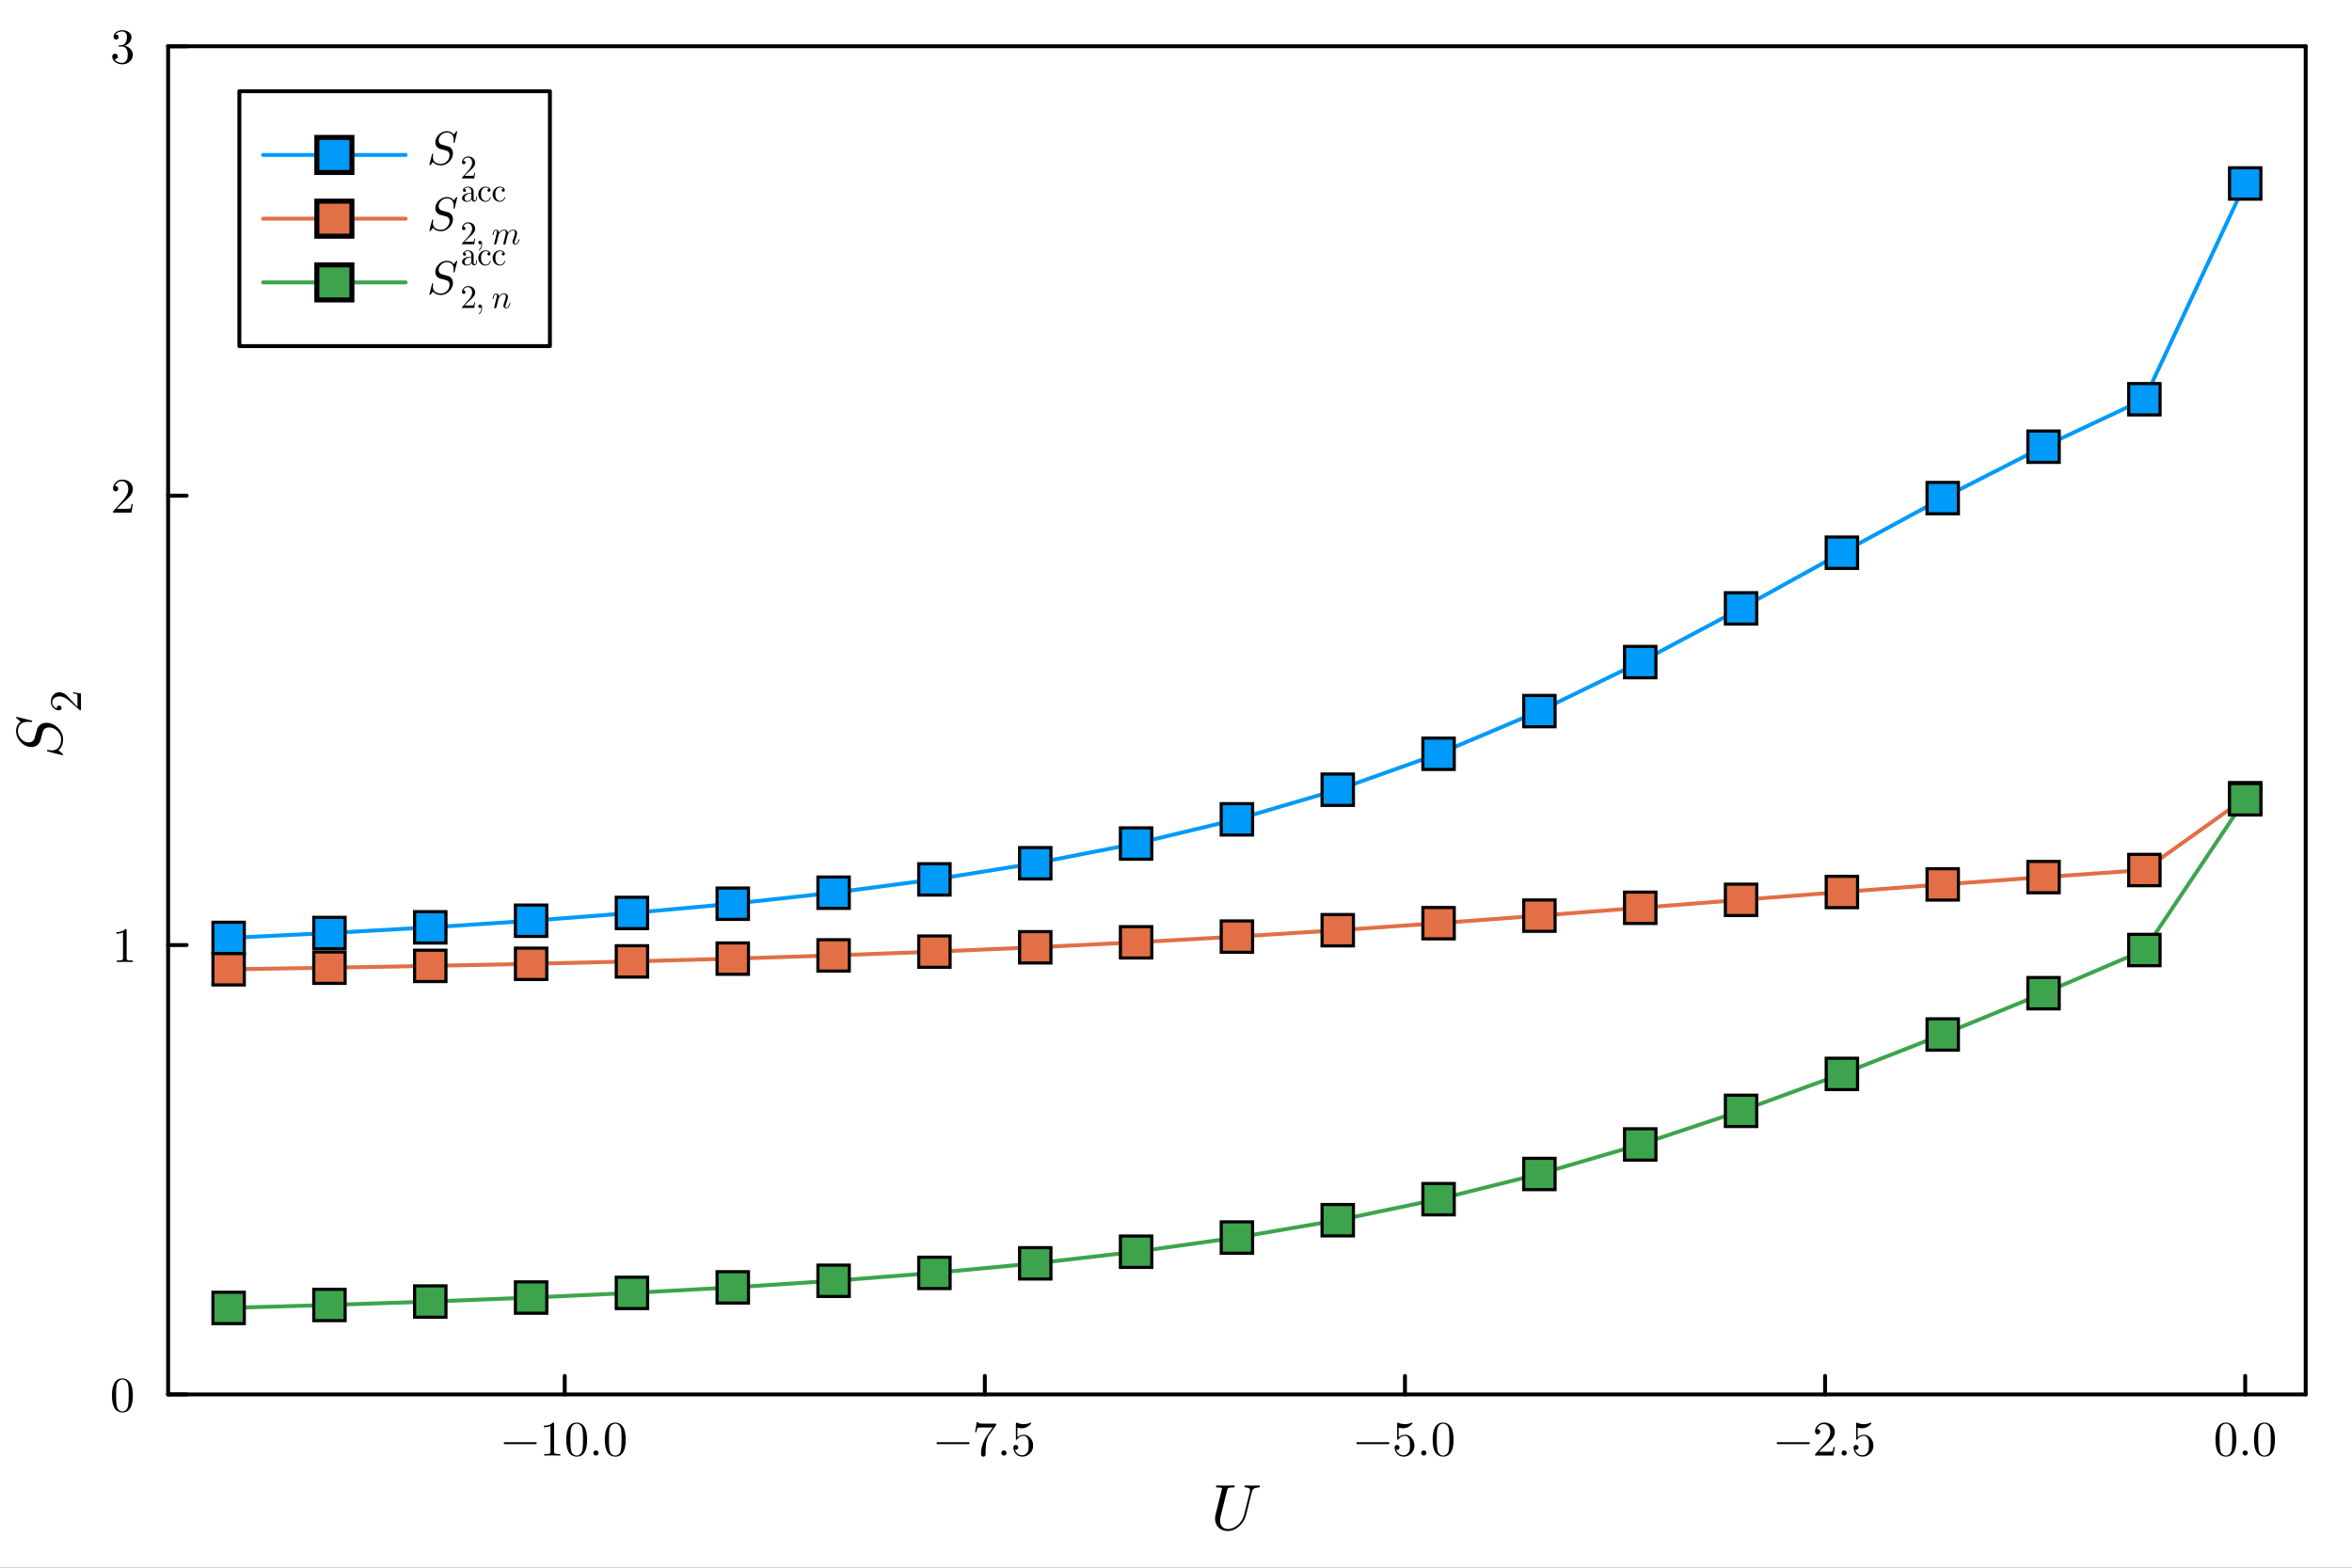 <?xml version="1.0" encoding="utf-8"?>
<svg xmlns="http://www.w3.org/2000/svg" xmlns:xlink="http://www.w3.org/1999/xlink" width="600" height="400" viewBox="0 0 2400 1600">
<rect x="0" y="0" width="2400" height="1600" fill="#333333" stroke="none"/>
<defs>
  <clipPath id="clip030">
    <rect x="0" y="0" width="2400" height="1600"/>
  </clipPath>
</defs>
<path clip-path="url(#clip030)" d="M0 1600 L2400 1600 L2400 0 L0 0  Z" fill="#ffffff" fill-rule="evenodd" fill-opacity="1"/>
<defs>
  <clipPath id="clip031">
    <rect x="480" y="0" width="1681" height="1600"/>
  </clipPath>
</defs>
<defs>
  <clipPath id="clip032">
    <rect x="171" y="47" width="2182" height="1377"/>
  </clipPath>
</defs>
<path clip-path="url(#clip030)" d="M171.554 1423.18 L2352.76 1423.18 L2352.76 47.244 L171.554 47.244  Z" fill="#ffffff" fill-rule="evenodd" fill-opacity="1"/>
<polyline clip-path="url(#clip030)" style="stroke:#000000; stroke-linecap:round; stroke-linejoin:round; stroke-width:4; stroke-opacity:1; fill:none" points="171.554,1423.18 2352.76,1423.18 "/>
<polyline clip-path="url(#clip030)" style="stroke:#000000; stroke-linecap:round; stroke-linejoin:round; stroke-width:4; stroke-opacity:1; fill:none" points="171.554,47.244 2352.76,47.244 "/>
<polyline clip-path="url(#clip030)" style="stroke:#000000; stroke-linecap:round; stroke-linejoin:round; stroke-width:4; stroke-opacity:1; fill:none" points="576.243,1423.18 576.243,1404.28 "/>
<polyline clip-path="url(#clip030)" style="stroke:#000000; stroke-linecap:round; stroke-linejoin:round; stroke-width:4; stroke-opacity:1; fill:none" points="1004.94,1423.18 1004.94,1404.28 "/>
<polyline clip-path="url(#clip030)" style="stroke:#000000; stroke-linecap:round; stroke-linejoin:round; stroke-width:4; stroke-opacity:1; fill:none" points="1433.63,1423.18 1433.63,1404.28 "/>
<polyline clip-path="url(#clip030)" style="stroke:#000000; stroke-linecap:round; stroke-linejoin:round; stroke-width:4; stroke-opacity:1; fill:none" points="1862.33,1423.18 1862.33,1404.28 "/>
<polyline clip-path="url(#clip030)" style="stroke:#000000; stroke-linecap:round; stroke-linejoin:round; stroke-width:4; stroke-opacity:1; fill:none" points="2291.02,1423.18 2291.02,1404.28 "/>
<path clip-path="url(#clip030)" d="M547.426 1472.22 Q547.723 1472.51 547.723 1472.93 Q547.723 1473.35 547.426 1473.65 Q547.13 1473.94 546.71 1473.94 L515.04 1473.94 Q514.62 1473.94 514.324 1473.65 Q514.027 1473.35 514.027 1472.93 Q514.027 1472.51 514.324 1472.22 Q514.62 1471.92 515.04 1471.92 L546.71 1471.92 Q547.13 1471.92 547.426 1472.22 Z" fill="#000000" fill-rule="evenodd" fill-opacity="1" /><path clip-path="url(#clip030)" d="M555.035 1456.7 L555.035 1455.12 Q561.112 1455.12 564.249 1451.88 Q565.114 1451.88 565.262 1452.08 Q565.41 1452.28 565.41 1453.19 L565.41 1481.58 Q565.41 1483.08 566.151 1483.55 Q566.893 1484.02 570.129 1484.02 L571.734 1484.02 L571.734 1485.58 Q569.956 1485.43 563.533 1485.43 Q557.11 1485.43 555.356 1485.58 L555.356 1484.02 L556.962 1484.02 Q560.149 1484.02 560.914 1483.58 Q561.68 1483.11 561.68 1481.58 L561.68 1455.37 Q559.037 1456.7 555.035 1456.7 Z" fill="#000000" fill-rule="evenodd" fill-opacity="1" /><path clip-path="url(#clip030)" d="M577.811 1469.4 Q577.811 1461.96 579.689 1457.91 Q582.307 1451.88 588.483 1451.88 Q589.793 1451.88 591.151 1452.26 Q592.535 1452.6 594.264 1453.96 Q596.018 1455.32 597.08 1457.54 Q599.106 1461.84 599.106 1469.4 Q599.106 1476.79 597.228 1480.81 Q594.486 1486.69 588.434 1486.69 Q586.161 1486.69 583.839 1485.53 Q581.542 1484.37 580.084 1481.58 Q577.811 1477.4 577.811 1469.4 M582.011 1468.78 Q582.011 1476.41 582.554 1479.45 Q583.172 1482.74 584.852 1484.17 Q586.556 1485.58 588.434 1485.58 Q590.46 1485.58 592.139 1484.07 Q593.844 1482.54 594.363 1479.26 Q594.931 1476.02 594.906 1468.78 Q594.906 1461.74 594.412 1458.92 Q593.745 1455.64 591.966 1454.33 Q590.213 1453 588.434 1453 Q587.767 1453 587.05 1453.19 Q586.359 1453.39 585.346 1453.96 Q584.333 1454.53 583.543 1455.94 Q582.777 1457.34 582.406 1459.47 Q582.011 1462.21 582.011 1468.78 Z" fill="#000000" fill-rule="evenodd" fill-opacity="1" /><path clip-path="url(#clip030)" d="M606.196 1484.76 Q605.43 1483.95 605.43 1482.89 Q605.43 1481.82 606.196 1481.06 Q606.961 1480.27 608.122 1480.27 Q609.234 1480.27 609.975 1481.01 Q610.741 1481.73 610.741 1482.91 Q610.741 1484.07 609.926 1484.84 Q609.135 1485.58 608.122 1485.58 Q606.961 1485.58 606.196 1484.76 Z" fill="#000000" fill-rule="evenodd" fill-opacity="1" /><path clip-path="url(#clip030)" d="M617.164 1469.4 Q617.164 1461.96 619.041 1457.91 Q621.66 1451.88 627.836 1451.88 Q629.145 1451.88 630.504 1452.26 Q631.887 1452.6 633.616 1453.96 Q635.37 1455.32 636.433 1457.54 Q638.458 1461.84 638.458 1469.4 Q638.458 1476.79 636.581 1480.81 Q633.839 1486.69 627.786 1486.69 Q625.514 1486.69 623.192 1485.53 Q620.894 1484.37 619.437 1481.58 Q617.164 1477.4 617.164 1469.4 M621.363 1468.78 Q621.363 1476.41 621.907 1479.45 Q622.525 1482.74 624.204 1484.17 Q625.909 1485.58 627.786 1485.58 Q629.812 1485.58 631.492 1484.07 Q633.196 1482.54 633.715 1479.26 Q634.283 1476.02 634.259 1468.78 Q634.259 1461.74 633.765 1458.92 Q633.098 1455.64 631.319 1454.33 Q629.565 1453 627.786 1453 Q627.119 1453 626.403 1453.19 Q625.711 1453.39 624.698 1453.96 Q623.686 1454.53 622.895 1455.94 Q622.129 1457.34 621.759 1459.47 Q621.363 1462.21 621.363 1468.78 Z" fill="#000000" fill-rule="evenodd" fill-opacity="1" /><path clip-path="url(#clip030)" d="M989.041 1472.22 Q989.338 1472.51 989.338 1472.93 Q989.338 1473.35 989.041 1473.65 Q988.745 1473.94 988.325 1473.94 L956.655 1473.94 Q956.235 1473.94 955.939 1473.65 Q955.642 1473.35 955.642 1472.93 Q955.642 1472.51 955.939 1472.22 Q956.235 1471.92 956.655 1471.92 L988.325 1471.92 Q988.745 1471.92 989.041 1472.22 Z" fill="#000000" fill-rule="evenodd" fill-opacity="1" /><path clip-path="url(#clip030)" d="M994.995 1461.79 L996.65 1451.39 L997.91 1451.39 Q998.058 1452.01 998.305 1452.28 Q998.577 1452.55 1000.01 1452.77 Q1001.47 1453 1004.41 1453 L1016.68 1453 Q1016.68 1454.16 1016.24 1454.77 L1009.4 1464.38 Q1007.22 1467.42 1006.26 1473.03 Q1005.69 1476.79 1005.72 1481.33 L1005.72 1483.9 Q1005.72 1486.69 1003.37 1486.69 Q1001.05 1486.69 1001.05 1483.9 Q1001.05 1474.24 1007.27 1464.88 Q1007.94 1463.91 1010.39 1460.48 Q1012.86 1457.05 1012.95 1456.9 L1002.48 1456.9 Q997.885 1456.9 997.515 1457.2 Q997.021 1457.64 996.255 1461.79 L994.995 1461.79 Z" fill="#000000" fill-rule="evenodd" fill-opacity="1" /><path clip-path="url(#clip030)" d="M1022.51 1484.76 Q1021.75 1483.95 1021.75 1482.89 Q1021.75 1481.82 1022.51 1481.06 Q1023.28 1480.27 1024.44 1480.27 Q1025.55 1480.27 1026.29 1481.01 Q1027.06 1481.73 1027.06 1482.91 Q1027.06 1484.07 1026.24 1484.84 Q1025.45 1485.58 1024.44 1485.58 Q1023.28 1485.58 1022.51 1484.76 Z" fill="#000000" fill-rule="evenodd" fill-opacity="1" /><path clip-path="url(#clip030)" d="M1034.03 1477.43 Q1034.03 1475.92 1034.84 1475.35 Q1035.66 1474.76 1036.52 1474.76 Q1037.68 1474.76 1038.35 1475.5 Q1039.04 1476.22 1039.04 1477.23 Q1039.04 1478.24 1038.35 1478.98 Q1037.68 1479.7 1036.52 1479.7 Q1035.95 1479.7 1035.66 1479.6 Q1036.32 1481.92 1038.35 1483.6 Q1040.4 1485.28 1043.09 1485.28 Q1046.48 1485.28 1048.5 1482 Q1049.71 1479.87 1049.71 1475.06 Q1049.71 1470.81 1048.8 1468.68 Q1047.39 1465.45 1044.5 1465.45 Q1040.4 1465.45 1037.98 1468.98 Q1037.68 1469.42 1037.34 1469.45 Q1036.84 1469.45 1036.72 1469.18 Q1036.62 1468.88 1036.62 1468.11 L1036.62 1453.14 Q1036.62 1451.93 1037.11 1451.93 Q1037.31 1451.93 1037.73 1452.08 Q1040.92 1453.49 1044.45 1453.51 Q1048.08 1453.51 1051.34 1452.03 Q1051.59 1451.88 1051.74 1451.88 Q1052.23 1451.88 1052.26 1452.45 Q1052.26 1452.65 1051.84 1453.24 Q1051.44 1453.81 1050.58 1454.58 Q1049.71 1455.32 1048.6 1456.03 Q1047.49 1456.75 1045.86 1457.25 Q1044.25 1457.71 1042.47 1457.71 Q1040.35 1457.71 1038.18 1457.05 L1038.18 1466.9 Q1040.79 1464.33 1044.6 1464.33 Q1048.65 1464.33 1051.44 1467.6 Q1054.23 1470.86 1054.23 1475.4 Q1054.23 1480.17 1050.92 1483.43 Q1047.64 1486.69 1043.19 1486.69 Q1039.14 1486.69 1036.57 1483.8 Q1034.03 1480.91 1034.03 1477.43 Z" fill="#000000" fill-rule="evenodd" fill-opacity="1" /><path clip-path="url(#clip030)" d="M1417.46 1472.22 Q1417.76 1472.51 1417.76 1472.93 Q1417.76 1473.35 1417.46 1473.65 Q1417.17 1473.94 1416.75 1473.94 L1385.08 1473.94 Q1384.66 1473.94 1384.36 1473.65 Q1384.07 1473.35 1384.07 1472.93 Q1384.07 1472.51 1384.36 1472.22 Q1384.66 1471.92 1385.08 1471.92 L1416.75 1471.92 Q1417.17 1471.92 1417.46 1472.22 Z" fill="#000000" fill-rule="evenodd" fill-opacity="1" /><path clip-path="url(#clip030)" d="M1423.1 1477.43 Q1423.1 1475.92 1423.91 1475.35 Q1424.73 1474.76 1425.59 1474.76 Q1426.75 1474.76 1427.42 1475.5 Q1428.11 1476.22 1428.11 1477.23 Q1428.11 1478.24 1427.42 1478.98 Q1426.75 1479.7 1425.59 1479.7 Q1425.02 1479.7 1424.73 1479.6 Q1425.39 1481.92 1427.42 1483.6 Q1429.47 1485.28 1432.16 1485.28 Q1435.55 1485.28 1437.57 1482 Q1438.78 1479.87 1438.78 1475.06 Q1438.78 1470.81 1437.87 1468.68 Q1436.46 1465.45 1433.57 1465.45 Q1429.47 1465.45 1427.05 1468.98 Q1426.75 1469.42 1426.41 1469.45 Q1425.91 1469.45 1425.79 1469.18 Q1425.69 1468.88 1425.69 1468.11 L1425.69 1453.14 Q1425.69 1451.93 1426.19 1451.93 Q1426.38 1451.93 1426.8 1452.08 Q1429.99 1453.49 1433.52 1453.51 Q1437.15 1453.51 1440.41 1452.03 Q1440.66 1451.88 1440.81 1451.88 Q1441.3 1451.88 1441.33 1452.45 Q1441.33 1452.65 1440.91 1453.24 Q1440.51 1453.81 1439.65 1454.58 Q1438.78 1455.32 1437.67 1456.03 Q1436.56 1456.75 1434.93 1457.25 Q1433.32 1457.71 1431.55 1457.71 Q1429.42 1457.71 1427.25 1457.05 L1427.25 1466.9 Q1429.87 1464.33 1433.67 1464.33 Q1437.72 1464.33 1440.51 1467.6 Q1443.3 1470.86 1443.3 1475.4 Q1443.3 1480.17 1439.99 1483.43 Q1436.71 1486.69 1432.26 1486.69 Q1428.21 1486.69 1425.64 1483.8 Q1423.1 1480.91 1423.1 1477.43 Z" fill="#000000" fill-rule="evenodd" fill-opacity="1" /><path clip-path="url(#clip030)" d="M1450.94 1484.76 Q1450.17 1483.95 1450.17 1482.89 Q1450.17 1481.82 1450.94 1481.06 Q1451.7 1480.27 1452.86 1480.27 Q1453.98 1480.27 1454.72 1481.01 Q1455.48 1481.73 1455.48 1482.91 Q1455.48 1484.07 1454.67 1484.84 Q1453.88 1485.58 1452.86 1485.58 Q1451.7 1485.58 1450.94 1484.76 Z" fill="#000000" fill-rule="evenodd" fill-opacity="1" /><path clip-path="url(#clip030)" d="M1461.91 1469.4 Q1461.91 1461.96 1463.78 1457.91 Q1466.4 1451.88 1472.58 1451.88 Q1473.89 1451.88 1475.25 1452.26 Q1476.63 1452.6 1478.36 1453.96 Q1480.11 1455.32 1481.17 1457.54 Q1483.2 1461.84 1483.2 1469.4 Q1483.2 1476.79 1481.32 1480.81 Q1478.58 1486.69 1472.53 1486.69 Q1470.26 1486.69 1467.93 1485.53 Q1465.64 1484.37 1464.18 1481.58 Q1461.91 1477.4 1461.91 1469.4 M1466.11 1468.78 Q1466.11 1476.41 1466.65 1479.45 Q1467.27 1482.74 1468.95 1484.17 Q1470.65 1485.58 1472.53 1485.58 Q1474.55 1485.58 1476.23 1484.07 Q1477.94 1482.54 1478.46 1479.26 Q1479.03 1476.02 1479 1468.78 Q1479 1461.74 1478.51 1458.92 Q1477.84 1455.64 1476.06 1454.33 Q1474.31 1453 1472.53 1453 Q1471.86 1453 1471.15 1453.19 Q1470.45 1453.39 1469.44 1453.96 Q1468.43 1454.53 1467.64 1455.94 Q1466.87 1457.34 1466.5 1459.47 Q1466.11 1462.21 1466.11 1468.78 Z" fill="#000000" fill-rule="evenodd" fill-opacity="1" /><path clip-path="url(#clip030)" d="M1846.43 1472.22 Q1846.73 1472.51 1846.73 1472.93 Q1846.73 1473.35 1846.43 1473.65 Q1846.14 1473.94 1845.72 1473.94 L1814.05 1473.94 Q1813.63 1473.94 1813.33 1473.65 Q1813.03 1473.35 1813.03 1472.93 Q1813.03 1472.51 1813.33 1472.22 Q1813.63 1471.92 1814.05 1471.92 L1845.72 1471.92 Q1846.14 1471.92 1846.43 1472.22 Z" fill="#000000" fill-rule="evenodd" fill-opacity="1" /><path clip-path="url(#clip030)" d="M1852.06 1485.58 Q1852.06 1484.67 1852.14 1484.39 Q1852.24 1484.12 1852.63 1483.7 L1862.34 1472.88 Q1867.65 1466.9 1867.65 1461.69 Q1867.65 1458.31 1865.87 1455.89 Q1864.12 1453.47 1860.88 1453.47 Q1858.66 1453.47 1856.78 1454.82 Q1854.91 1456.18 1854.04 1458.6 Q1854.19 1458.55 1854.71 1458.55 Q1855.97 1458.55 1856.66 1459.34 Q1857.38 1460.14 1857.38 1461.2 Q1857.38 1462.56 1856.49 1463.22 Q1855.62 1463.87 1854.76 1463.87 Q1854.41 1463.87 1853.94 1463.79 Q1853.5 1463.72 1852.78 1463.03 Q1852.06 1462.31 1852.06 1461.05 Q1852.06 1457.52 1854.73 1454.7 Q1857.42 1451.88 1861.53 1451.88 Q1866.17 1451.88 1869.21 1454.65 Q1872.27 1457.39 1872.27 1461.69 Q1872.27 1463.2 1871.8 1464.58 Q1871.36 1465.94 1870.74 1467 Q1870.15 1468.07 1868.52 1469.77 Q1866.89 1471.47 1865.58 1472.68 Q1864.27 1473.9 1861.33 1476.46 L1855.97 1481.68 L1865.08 1481.68 Q1869.53 1481.68 1869.88 1481.28 Q1870.37 1480.57 1870.99 1476.79 L1872.27 1476.79 L1870.84 1485.58 L1852.06 1485.58 Z" fill="#000000" fill-rule="evenodd" fill-opacity="1" /><path clip-path="url(#clip030)" d="M1879.9 1484.76 Q1879.14 1483.95 1879.14 1482.89 Q1879.14 1481.82 1879.9 1481.06 Q1880.67 1480.27 1881.83 1480.27 Q1882.94 1480.27 1883.68 1481.01 Q1884.45 1481.73 1884.45 1482.91 Q1884.45 1484.07 1883.64 1484.84 Q1882.84 1485.58 1881.83 1485.58 Q1880.67 1485.58 1879.9 1484.76 Z" fill="#000000" fill-rule="evenodd" fill-opacity="1" /><path clip-path="url(#clip030)" d="M1891.42 1477.43 Q1891.42 1475.92 1892.23 1475.35 Q1893.05 1474.76 1893.91 1474.76 Q1895.07 1474.76 1895.74 1475.5 Q1896.43 1476.22 1896.43 1477.23 Q1896.43 1478.24 1895.74 1478.98 Q1895.07 1479.7 1893.91 1479.7 Q1893.34 1479.7 1893.05 1479.6 Q1893.71 1481.92 1895.74 1483.6 Q1897.79 1485.28 1900.48 1485.28 Q1903.87 1485.28 1905.89 1482 Q1907.1 1479.87 1907.1 1475.06 Q1907.1 1470.81 1906.19 1468.68 Q1904.78 1465.45 1901.89 1465.45 Q1897.79 1465.45 1895.37 1468.98 Q1895.07 1469.42 1894.73 1469.45 Q1894.23 1469.45 1894.11 1469.18 Q1894.01 1468.88 1894.01 1468.11 L1894.01 1453.14 Q1894.01 1451.93 1894.5 1451.93 Q1894.7 1451.93 1895.12 1452.08 Q1898.31 1453.49 1901.84 1453.51 Q1905.47 1453.51 1908.73 1452.03 Q1908.98 1451.88 1909.13 1451.88 Q1909.62 1451.88 1909.65 1452.45 Q1909.65 1452.65 1909.23 1453.24 Q1908.83 1453.81 1907.97 1454.58 Q1907.1 1455.32 1905.99 1456.03 Q1904.88 1456.75 1903.25 1457.25 Q1901.64 1457.71 1899.87 1457.71 Q1897.74 1457.71 1895.57 1457.05 L1895.57 1466.9 Q1898.19 1464.33 1901.99 1464.33 Q1906.04 1464.33 1908.83 1467.6 Q1911.62 1470.86 1911.62 1475.4 Q1911.62 1480.17 1908.31 1483.43 Q1905.03 1486.69 1900.58 1486.69 Q1896.53 1486.69 1893.96 1483.8 Q1891.42 1480.91 1891.42 1477.43 Z" fill="#000000" fill-rule="evenodd" fill-opacity="1" /><path clip-path="url(#clip030)" d="M2260.7 1469.4 Q2260.7 1461.96 2262.58 1457.91 Q2265.2 1451.88 2271.37 1451.88 Q2272.68 1451.88 2274.04 1452.26 Q2275.42 1452.6 2277.15 1453.96 Q2278.91 1455.32 2279.97 1457.54 Q2281.99 1461.84 2281.99 1469.4 Q2281.99 1476.79 2280.12 1480.81 Q2277.38 1486.69 2271.32 1486.69 Q2269.05 1486.69 2266.73 1485.53 Q2264.43 1484.37 2262.97 1481.58 Q2260.7 1477.4 2260.7 1469.4 M2264.9 1468.78 Q2264.9 1476.41 2265.44 1479.45 Q2266.06 1482.74 2267.74 1484.17 Q2269.45 1485.58 2271.32 1485.58 Q2273.35 1485.58 2275.03 1484.07 Q2276.73 1482.54 2277.25 1479.26 Q2277.82 1476.02 2277.8 1468.78 Q2277.8 1461.74 2277.3 1458.92 Q2276.63 1455.64 2274.86 1454.33 Q2273.1 1453 2271.32 1453 Q2270.66 1453 2269.94 1453.19 Q2269.25 1453.39 2268.23 1453.96 Q2267.22 1454.53 2266.43 1455.94 Q2265.67 1457.34 2265.3 1459.47 Q2264.9 1462.21 2264.9 1468.78 Z" fill="#000000" fill-rule="evenodd" fill-opacity="1" /><path clip-path="url(#clip030)" d="M2289.08 1484.76 Q2288.32 1483.95 2288.32 1482.89 Q2288.32 1481.82 2289.08 1481.06 Q2289.85 1480.27 2291.01 1480.27 Q2292.12 1480.27 2292.86 1481.01 Q2293.63 1481.73 2293.63 1482.91 Q2293.63 1484.07 2292.81 1484.84 Q2292.02 1485.58 2291.01 1485.58 Q2289.85 1485.58 2289.08 1484.76 Z" fill="#000000" fill-rule="evenodd" fill-opacity="1" /><path clip-path="url(#clip030)" d="M2300.05 1469.4 Q2300.05 1461.96 2301.93 1457.91 Q2304.55 1451.88 2310.72 1451.88 Q2312.03 1451.88 2313.39 1452.26 Q2314.78 1452.6 2316.51 1453.96 Q2318.26 1455.32 2319.32 1457.54 Q2321.35 1461.84 2321.35 1469.4 Q2321.35 1476.79 2319.47 1480.81 Q2316.73 1486.69 2310.68 1486.69 Q2308.4 1486.69 2306.08 1485.53 Q2303.78 1484.37 2302.33 1481.58 Q2300.05 1477.4 2300.05 1469.4 M2304.25 1468.78 Q2304.25 1476.41 2304.8 1479.45 Q2305.41 1482.74 2307.09 1484.17 Q2308.8 1485.58 2310.68 1485.58 Q2312.7 1485.58 2314.38 1484.07 Q2316.09 1482.54 2316.6 1479.26 Q2317.17 1476.02 2317.15 1468.78 Q2317.15 1461.74 2316.65 1458.92 Q2315.99 1455.64 2314.21 1454.33 Q2312.45 1453 2310.68 1453 Q2310.01 1453 2309.29 1453.19 Q2308.6 1453.39 2307.59 1453.96 Q2306.57 1454.53 2305.78 1455.94 Q2305.02 1457.34 2304.65 1459.47 Q2304.25 1462.21 2304.25 1468.78 Z" fill="#000000" fill-rule="evenodd" fill-opacity="1" /><path clip-path="url(#clip030)" d="M1285.56 1516.81 Q1285.56 1518.13 1284.46 1518.13 Q1282.53 1518.2 1281.21 1518.58 Q1279.89 1518.94 1279.12 1519.64 Q1278.38 1520.35 1277.96 1521.13 Q1277.57 1521.87 1277.31 1522.99 L1271.45 1546.41 Q1269.78 1553.01 1264.37 1557.81 Q1258.96 1562.57 1252.8 1562.57 Q1249.29 1562.57 1246.36 1561.13 Q1243.47 1559.68 1241.66 1556.75 Q1239.86 1553.81 1239.86 1549.92 Q1239.86 1548.05 1240.34 1546.09 L1244.33 1529.79 L1245.82 1523.99 Q1246.91 1519.71 1246.91 1519.32 Q1246.91 1518.71 1246.52 1518.55 Q1246.17 1518.36 1245.14 1518.26 L1242.63 1518.13 Q1241.85 1518.13 1241.53 1518.1 Q1241.24 1518.07 1241.02 1517.91 Q1240.79 1517.74 1240.79 1517.39 Q1240.79 1516.94 1240.89 1516.65 Q1241.02 1516.33 1241.24 1516.23 Q1241.47 1516.13 1241.63 1516.1 Q1241.79 1516.07 1242.05 1516.07 L1250.55 1516.26 L1258.99 1516.07 Q1259.92 1516.07 1259.92 1516.81 Q1259.92 1517.74 1259.5 1517.94 Q1259.09 1518.13 1257.67 1518.13 Q1255.25 1518.13 1254.16 1518.45 Q1253.09 1518.74 1252.77 1519.26 Q1252.48 1519.74 1252.13 1521.16 L1245.72 1546.83 Q1245.4 1548.11 1245.2 1549.4 Q1245.04 1550.66 1245.04 1551.3 L1245.01 1551.95 Q1245.01 1556.04 1247.27 1558.29 Q1249.55 1560.55 1253.06 1560.55 Q1258.22 1560.55 1263.01 1556.46 Q1267.85 1552.37 1269.49 1545.96 L1275.41 1522.41 Q1275.61 1521.83 1275.61 1521.03 Q1275.61 1519.74 1274.64 1518.97 Q1273.71 1518.16 1271.13 1518.13 Q1269.94 1518.13 1269.94 1517.39 Q1269.94 1516.78 1270.16 1516.49 Q1270.42 1516.17 1270.61 1516.13 Q1270.84 1516.07 1271.13 1516.07 Q1272.23 1516.07 1274.54 1516.17 Q1276.86 1516.26 1277.99 1516.26 Q1279.12 1516.26 1281.37 1516.17 Q1283.63 1516.07 1284.72 1516.07 Q1285.11 1516.07 1285.3 1516.26 Q1285.53 1516.42 1285.56 1516.62 L1285.56 1516.81 Z" fill="#000000" fill-rule="evenodd" fill-opacity="1" /><polyline clip-path="url(#clip030)" style="stroke:#000000; stroke-linecap:round; stroke-linejoin:round; stroke-width:4; stroke-opacity:1; fill:none" points="171.554,1423.18 171.554,47.244 "/>
<polyline clip-path="url(#clip030)" style="stroke:#000000; stroke-linecap:round; stroke-linejoin:round; stroke-width:4; stroke-opacity:1; fill:none" points="2352.76,1423.18 2352.76,47.244 "/>
<polyline clip-path="url(#clip030)" style="stroke:#000000; stroke-linecap:round; stroke-linejoin:round; stroke-width:4; stroke-opacity:1; fill:none" points="171.554,1423.18 190.452,1423.18 "/>
<polyline clip-path="url(#clip030)" style="stroke:#000000; stroke-linecap:round; stroke-linejoin:round; stroke-width:4; stroke-opacity:1; fill:none" points="171.554,964.535 190.452,964.535 "/>
<polyline clip-path="url(#clip030)" style="stroke:#000000; stroke-linecap:round; stroke-linejoin:round; stroke-width:4; stroke-opacity:1; fill:none" points="171.554,505.889 190.452,505.889 "/>
<polyline clip-path="url(#clip030)" style="stroke:#000000; stroke-linecap:round; stroke-linejoin:round; stroke-width:4; stroke-opacity:1; fill:none" points="171.554,47.244 190.452,47.244 "/>
<path clip-path="url(#clip030)" d="M114.26 1424.28 Q114.26 1416.84 116.138 1412.79 Q118.756 1406.76 124.932 1406.76 Q126.241 1406.76 127.6 1407.14 Q128.983 1407.48 130.713 1408.84 Q132.467 1410.2 133.529 1412.42 Q135.554 1416.72 135.554 1424.28 Q135.554 1431.67 133.677 1435.69 Q130.935 1441.57 124.883 1441.57 Q122.61 1441.57 120.288 1440.41 Q117.99 1439.25 116.533 1436.46 Q114.26 1432.28 114.26 1424.28 M118.46 1423.66 Q118.46 1431.29 119.003 1434.33 Q119.621 1437.62 121.301 1439.05 Q123.005 1440.46 124.883 1440.46 Q126.908 1440.46 128.588 1438.95 Q130.293 1437.42 130.811 1434.14 Q131.38 1430.9 131.355 1423.66 Q131.355 1416.62 130.861 1413.8 Q130.194 1410.52 128.415 1409.21 Q126.661 1407.88 124.883 1407.88 Q124.216 1407.88 123.499 1408.07 Q122.808 1408.27 121.795 1408.84 Q120.782 1409.41 119.991 1410.82 Q119.226 1412.22 118.855 1414.35 Q118.46 1417.09 118.46 1423.66 Z" fill="#000000" fill-rule="evenodd" fill-opacity="1" /><path clip-path="url(#clip030)" d="M118.855 952.936 L118.855 951.355 Q124.932 951.355 128.069 948.119 Q128.934 948.119 129.082 948.317 Q129.23 948.514 129.23 949.428 L129.23 977.813 Q129.23 979.32 129.971 979.789 Q130.713 980.258 133.949 980.258 L135.554 980.258 L135.554 981.815 Q133.776 981.666 127.353 981.666 Q120.93 981.666 119.176 981.815 L119.176 980.258 L120.782 980.258 Q123.969 980.258 124.734 979.814 Q125.5 979.344 125.5 977.813 L125.5 951.602 Q122.857 952.936 118.855 952.936 Z" fill="#000000" fill-rule="evenodd" fill-opacity="1" /><path clip-path="url(#clip030)" d="M115.347 523.169 Q115.347 522.255 115.421 521.984 Q115.52 521.712 115.915 521.292 L125.624 510.472 Q130.935 504.494 130.935 499.281 Q130.935 495.897 129.156 493.476 Q127.402 491.055 124.166 491.055 Q121.943 491.055 120.065 492.414 Q118.188 493.772 117.323 496.193 Q117.472 496.144 117.99 496.144 Q119.25 496.144 119.942 496.934 Q120.658 497.725 120.658 498.787 Q120.658 500.146 119.769 500.813 Q118.904 501.455 118.04 501.455 Q117.694 501.455 117.225 501.381 Q116.78 501.307 116.064 500.615 Q115.347 499.899 115.347 498.639 Q115.347 495.106 118.015 492.29 Q120.708 489.474 124.808 489.474 Q129.453 489.474 132.491 492.241 Q135.554 494.983 135.554 499.281 Q135.554 500.788 135.085 502.171 Q134.64 503.53 134.023 504.592 Q133.43 505.655 131.8 507.359 Q130.169 509.064 128.86 510.274 Q127.551 511.485 124.611 514.054 L119.25 519.266 L128.366 519.266 Q132.812 519.266 133.158 518.871 Q133.652 518.155 134.27 514.375 L135.554 514.375 L134.122 523.169 L115.347 523.169 Z" fill="#000000" fill-rule="evenodd" fill-opacity="1" /><path clip-path="url(#clip030)" d="M114.557 57.706 Q114.557 56.199 115.421 55.483 Q116.286 54.766 117.397 54.766 Q118.559 54.766 119.374 55.532 Q120.214 56.273 120.214 57.583 Q120.214 58.99 119.226 59.781 Q118.262 60.572 116.879 60.374 Q118.089 62.4 120.312 63.314 Q122.56 64.228 124.636 64.228 Q126.809 64.228 128.563 62.35 Q130.342 60.473 130.342 55.878 Q130.342 51.975 128.81 49.727 Q127.304 47.479 124.314 47.479 L122.091 47.479 Q121.325 47.479 121.103 47.405 Q120.881 47.331 120.881 46.911 Q120.881 46.416 121.646 46.318 Q122.412 46.318 123.623 46.169 Q126.562 46.071 128.119 43.526 Q129.527 41.155 129.527 37.77 Q129.527 34.682 128.045 33.398 Q126.587 32.089 124.685 32.089 Q122.906 32.089 120.955 32.83 Q119.003 33.571 117.941 35.226 Q121.078 35.226 121.078 37.77 Q121.078 38.882 120.362 39.623 Q119.67 40.34 118.509 40.34 Q117.397 40.34 116.656 39.648 Q115.915 38.931 115.915 37.721 Q115.915 34.831 118.484 32.83 Q121.078 30.829 124.883 30.829 Q128.638 30.829 131.404 32.805 Q134.196 34.781 134.196 37.82 Q134.196 40.809 132.219 43.255 Q130.243 45.7 127.106 46.713 Q130.96 47.479 133.257 50.097 Q135.554 52.691 135.554 55.878 Q135.554 59.831 132.442 62.745 Q129.329 65.636 124.784 65.636 Q120.584 65.636 117.57 63.363 Q114.557 61.09 114.557 57.706 Z" fill="#000000" fill-rule="evenodd" fill-opacity="1" /><path clip-path="url(#clip030)" d="M17.093 731.624 L31.522 735.199 Q32.391 735.392 32.617 735.553 Q32.842 735.714 32.842 736.165 Q32.842 736.519 32.681 736.745 Q32.52 736.938 32.359 736.938 L32.198 736.97 Q32.101 736.97 31.618 736.906 Q31.103 736.842 30.266 736.777 Q29.428 736.713 28.494 736.713 Q23.212 736.713 20.765 739.289 Q18.285 741.833 18.285 746.213 Q18.285 749.241 19.895 751.946 Q21.506 754.651 24.05 756.197 Q26.562 757.743 29.203 757.743 Q31.618 757.743 33.164 756.519 Q34.71 755.295 35.225 753.717 L36.417 749.305 Q37.609 744.668 38.124 743.347 Q38.607 742.027 39.702 740.932 Q42.729 737.679 47.431 737.679 Q51.489 737.679 55.418 739.966 Q59.315 742.252 61.86 746.181 Q64.372 750.11 64.372 754.458 Q64.372 762.091 59.637 765.601 L63.373 768.822 Q64.082 769.434 64.211 769.627 Q64.372 769.788 64.372 770.014 Q64.372 770.303 64.178 770.529 Q64.017 770.754 63.727 770.754 Q63.502 770.754 55.934 768.854 Q48.365 766.954 48.204 766.793 Q47.947 766.535 47.947 766.117 Q47.947 765.344 48.687 765.344 Q48.881 765.408 49.138 765.473 Q51.457 765.859 52.713 765.859 Q55.064 765.859 56.868 765.054 Q58.639 764.249 59.67 763.057 Q60.668 761.833 61.312 760.191 Q61.924 758.548 62.149 757.163 Q62.343 755.779 62.343 754.329 Q62.343 751.205 60.539 748.436 Q58.736 745.634 55.934 744.056 Q53.132 742.445 50.201 742.445 Q48.655 742.445 47.464 742.864 Q46.24 743.283 45.563 743.862 Q44.887 744.41 44.372 745.344 Q43.856 746.278 43.663 746.922 Q43.438 747.534 43.212 748.5 L41.344 755.553 Q40.507 758.387 38.092 760.416 Q35.676 762.413 31.973 762.413 Q28.076 762.413 24.469 760.126 Q20.829 757.808 18.639 754.039 Q16.417 750.239 16.417 746.149 Q16.417 742.928 17.673 740.449 Q18.897 737.969 21.184 736.713 L17.416 733.524 Q16.675 732.88 16.546 732.751 Q16.417 732.59 16.417 732.365 Q16.417 731.978 16.643 731.817 Q16.868 731.624 17.093 731.624 Z" fill="#000000" fill-rule="evenodd" fill-opacity="1" /><path clip-path="url(#clip030)" d="M82.636 724.964 Q81.802 724.964 81.554 724.897 Q81.306 724.807 80.923 724.446 L71.049 715.586 Q65.593 710.739 60.836 710.739 Q57.748 710.739 55.538 712.362 Q53.329 713.963 53.329 716.916 Q53.329 718.945 54.569 720.658 Q55.809 722.372 58.018 723.161 Q57.973 723.026 57.973 722.552 Q57.973 721.402 58.695 720.771 Q59.416 720.117 60.385 720.117 Q61.625 720.117 62.234 720.929 Q62.82 721.718 62.82 722.507 Q62.82 722.823 62.752 723.251 Q62.685 723.657 62.054 724.311 Q61.4 724.964 60.25 724.964 Q57.026 724.964 54.456 722.53 Q51.886 720.072 51.886 716.33 Q51.886 712.092 54.411 709.319 Q56.914 706.523 60.836 706.523 Q62.212 706.523 63.474 706.952 Q64.714 707.357 65.683 707.921 Q66.653 708.462 68.208 709.95 Q69.764 711.438 70.868 712.633 Q71.973 713.828 74.318 716.51 L79.075 721.402 L79.075 713.084 Q79.075 709.026 78.714 708.71 Q78.06 708.259 74.611 707.696 L74.611 706.523 L82.636 707.831 L82.636 724.964 Z" fill="#000000" fill-rule="evenodd" fill-opacity="1" /><polyline clip-path="url(#clip032)" style="stroke:#009af9; stroke-linecap:round; stroke-linejoin:round; stroke-width:4; stroke-opacity:1; fill:none" points="2291.02,187.255 2188.14,407.476 2085.25,455.906 1982.36,508.359 1879.48,564.115 1776.59,620.93 1673.7,675.739 1570.82,725.761 1467.93,769.323 1365.04,805.991 1262.16,836.226 1159.27,860.92 1056.38,881.053 953.495,897.526 850.608,911.089 747.721,922.345 644.834,931.763 541.947,939.709 439.06,946.466 336.173,952.256 233.287,957.253 "/>
<path clip-path="url(#clip032)" d="M2275.02 171.255 L2275.02 203.255 L2307.02 203.255 L2307.02 171.255 L2275.02 171.255 Z" fill="#009af9" fill-rule="evenodd" fill-opacity="1" stroke="#000000" stroke-opacity="1" stroke-width="3.2"/>
<path clip-path="url(#clip032)" d="M2172.14 391.476 L2172.14 423.476 L2204.14 423.476 L2204.14 391.476 L2172.14 391.476 Z" fill="#009af9" fill-rule="evenodd" fill-opacity="1" stroke="#000000" stroke-opacity="1" stroke-width="3.2"/>
<path clip-path="url(#clip032)" d="M2069.25 439.906 L2069.25 471.906 L2101.25 471.906 L2101.25 439.906 L2069.25 439.906 Z" fill="#009af9" fill-rule="evenodd" fill-opacity="1" stroke="#000000" stroke-opacity="1" stroke-width="3.2"/>
<path clip-path="url(#clip032)" d="M1966.36 492.359 L1966.36 524.359 L1998.36 524.359 L1998.36 492.359 L1966.36 492.359 Z" fill="#009af9" fill-rule="evenodd" fill-opacity="1" stroke="#000000" stroke-opacity="1" stroke-width="3.2"/>
<path clip-path="url(#clip032)" d="M1863.48 548.115 L1863.48 580.115 L1895.48 580.115 L1895.48 548.115 L1863.48 548.115 Z" fill="#009af9" fill-rule="evenodd" fill-opacity="1" stroke="#000000" stroke-opacity="1" stroke-width="3.2"/>
<path clip-path="url(#clip032)" d="M1760.59 604.93 L1760.59 636.93 L1792.59 636.93 L1792.59 604.93 L1760.59 604.93 Z" fill="#009af9" fill-rule="evenodd" fill-opacity="1" stroke="#000000" stroke-opacity="1" stroke-width="3.2"/>
<path clip-path="url(#clip032)" d="M1657.7 659.739 L1657.7 691.739 L1689.7 691.739 L1689.7 659.739 L1657.7 659.739 Z" fill="#009af9" fill-rule="evenodd" fill-opacity="1" stroke="#000000" stroke-opacity="1" stroke-width="3.2"/>
<path clip-path="url(#clip032)" d="M1554.82 709.761 L1554.82 741.761 L1586.82 741.761 L1586.82 709.761 L1554.82 709.761 Z" fill="#009af9" fill-rule="evenodd" fill-opacity="1" stroke="#000000" stroke-opacity="1" stroke-width="3.2"/>
<path clip-path="url(#clip032)" d="M1451.93 753.323 L1451.93 785.323 L1483.93 785.323 L1483.93 753.323 L1451.93 753.323 Z" fill="#009af9" fill-rule="evenodd" fill-opacity="1" stroke="#000000" stroke-opacity="1" stroke-width="3.2"/>
<path clip-path="url(#clip032)" d="M1349.04 789.991 L1349.04 821.991 L1381.04 821.991 L1381.04 789.991 L1349.04 789.991 Z" fill="#009af9" fill-rule="evenodd" fill-opacity="1" stroke="#000000" stroke-opacity="1" stroke-width="3.2"/>
<path clip-path="url(#clip032)" d="M1246.16 820.226 L1246.16 852.226 L1278.16 852.226 L1278.16 820.226 L1246.16 820.226 Z" fill="#009af9" fill-rule="evenodd" fill-opacity="1" stroke="#000000" stroke-opacity="1" stroke-width="3.2"/>
<path clip-path="url(#clip032)" d="M1143.27 844.92 L1143.27 876.92 L1175.27 876.92 L1175.27 844.92 L1143.27 844.92 Z" fill="#009af9" fill-rule="evenodd" fill-opacity="1" stroke="#000000" stroke-opacity="1" stroke-width="3.2"/>
<path clip-path="url(#clip032)" d="M1040.38 865.053 L1040.38 897.053 L1072.38 897.053 L1072.38 865.053 L1040.38 865.053 Z" fill="#009af9" fill-rule="evenodd" fill-opacity="1" stroke="#000000" stroke-opacity="1" stroke-width="3.2"/>
<path clip-path="url(#clip032)" d="M937.495 881.526 L937.495 913.526 L969.495 913.526 L969.495 881.526 L937.495 881.526 Z" fill="#009af9" fill-rule="evenodd" fill-opacity="1" stroke="#000000" stroke-opacity="1" stroke-width="3.2"/>
<path clip-path="url(#clip032)" d="M834.608 895.089 L834.608 927.089 L866.608 927.089 L866.608 895.089 L834.608 895.089 Z" fill="#009af9" fill-rule="evenodd" fill-opacity="1" stroke="#000000" stroke-opacity="1" stroke-width="3.2"/>
<path clip-path="url(#clip032)" d="M731.721 906.345 L731.721 938.345 L763.721 938.345 L763.721 906.345 L731.721 906.345 Z" fill="#009af9" fill-rule="evenodd" fill-opacity="1" stroke="#000000" stroke-opacity="1" stroke-width="3.2"/>
<path clip-path="url(#clip032)" d="M628.834 915.763 L628.834 947.763 L660.834 947.763 L660.834 915.763 L628.834 915.763 Z" fill="#009af9" fill-rule="evenodd" fill-opacity="1" stroke="#000000" stroke-opacity="1" stroke-width="3.2"/>
<path clip-path="url(#clip032)" d="M525.947 923.709 L525.947 955.709 L557.947 955.709 L557.947 923.709 L525.947 923.709 Z" fill="#009af9" fill-rule="evenodd" fill-opacity="1" stroke="#000000" stroke-opacity="1" stroke-width="3.2"/>
<path clip-path="url(#clip032)" d="M423.06 930.466 L423.06 962.466 L455.06 962.466 L455.06 930.466 L423.06 930.466 Z" fill="#009af9" fill-rule="evenodd" fill-opacity="1" stroke="#000000" stroke-opacity="1" stroke-width="3.2"/>
<path clip-path="url(#clip032)" d="M320.173 936.256 L320.173 968.256 L352.173 968.256 L352.173 936.256 L320.173 936.256 Z" fill="#009af9" fill-rule="evenodd" fill-opacity="1" stroke="#000000" stroke-opacity="1" stroke-width="3.2"/>
<path clip-path="url(#clip032)" d="M217.287 941.253 L217.287 973.253 L249.287 973.253 L249.287 941.253 L217.287 941.253 Z" fill="#009af9" fill-rule="evenodd" fill-opacity="1" stroke="#000000" stroke-opacity="1" stroke-width="3.2"/>
<polyline clip-path="url(#clip032)" style="stroke:#e26f46; stroke-linecap:round; stroke-linejoin:round; stroke-width:4; stroke-opacity:1; fill:none" points="2291.02,814.675 2188.14,887.952 2085.25,895.178 1982.36,902.631 1879.48,910.381 1776.59,918.384 1673.7,926.497 1570.82,934.513 1467.93,942.209 1365.04,949.387 1262.16,955.916 1159.27,961.73 1056.38,966.828 953.495,971.256 850.608,975.078 747.721,978.372 644.834,981.21 541.947,983.663 439.06,985.788 336.173,987.637 233.287,989.252 "/>
<path clip-path="url(#clip032)" d="M2275.02 798.675 L2275.02 830.675 L2307.02 830.675 L2307.02 798.675 L2275.02 798.675 Z" fill="#e26f46" fill-rule="evenodd" fill-opacity="1" stroke="#000000" stroke-opacity="1" stroke-width="3.2"/>
<path clip-path="url(#clip032)" d="M2172.14 871.952 L2172.14 903.952 L2204.14 903.952 L2204.14 871.952 L2172.14 871.952 Z" fill="#e26f46" fill-rule="evenodd" fill-opacity="1" stroke="#000000" stroke-opacity="1" stroke-width="3.2"/>
<path clip-path="url(#clip032)" d="M2069.25 879.178 L2069.25 911.178 L2101.25 911.178 L2101.25 879.178 L2069.25 879.178 Z" fill="#e26f46" fill-rule="evenodd" fill-opacity="1" stroke="#000000" stroke-opacity="1" stroke-width="3.2"/>
<path clip-path="url(#clip032)" d="M1966.36 886.631 L1966.36 918.631 L1998.36 918.631 L1998.36 886.631 L1966.36 886.631 Z" fill="#e26f46" fill-rule="evenodd" fill-opacity="1" stroke="#000000" stroke-opacity="1" stroke-width="3.2"/>
<path clip-path="url(#clip032)" d="M1863.48 894.381 L1863.48 926.381 L1895.48 926.381 L1895.48 894.381 L1863.48 894.381 Z" fill="#e26f46" fill-rule="evenodd" fill-opacity="1" stroke="#000000" stroke-opacity="1" stroke-width="3.2"/>
<path clip-path="url(#clip032)" d="M1760.59 902.384 L1760.59 934.384 L1792.59 934.384 L1792.59 902.384 L1760.59 902.384 Z" fill="#e26f46" fill-rule="evenodd" fill-opacity="1" stroke="#000000" stroke-opacity="1" stroke-width="3.2"/>
<path clip-path="url(#clip032)" d="M1657.7 910.497 L1657.7 942.497 L1689.7 942.497 L1689.7 910.497 L1657.7 910.497 Z" fill="#e26f46" fill-rule="evenodd" fill-opacity="1" stroke="#000000" stroke-opacity="1" stroke-width="3.2"/>
<path clip-path="url(#clip032)" d="M1554.82 918.513 L1554.82 950.513 L1586.82 950.513 L1586.82 918.513 L1554.82 918.513 Z" fill="#e26f46" fill-rule="evenodd" fill-opacity="1" stroke="#000000" stroke-opacity="1" stroke-width="3.2"/>
<path clip-path="url(#clip032)" d="M1451.93 926.209 L1451.93 958.209 L1483.93 958.209 L1483.93 926.209 L1451.93 926.209 Z" fill="#e26f46" fill-rule="evenodd" fill-opacity="1" stroke="#000000" stroke-opacity="1" stroke-width="3.2"/>
<path clip-path="url(#clip032)" d="M1349.04 933.387 L1349.04 965.387 L1381.04 965.387 L1381.04 933.387 L1349.04 933.387 Z" fill="#e26f46" fill-rule="evenodd" fill-opacity="1" stroke="#000000" stroke-opacity="1" stroke-width="3.2"/>
<path clip-path="url(#clip032)" d="M1246.16 939.916 L1246.16 971.916 L1278.16 971.916 L1278.16 939.916 L1246.16 939.916 Z" fill="#e26f46" fill-rule="evenodd" fill-opacity="1" stroke="#000000" stroke-opacity="1" stroke-width="3.2"/>
<path clip-path="url(#clip032)" d="M1143.27 945.73 L1143.27 977.73 L1175.27 977.73 L1175.27 945.73 L1143.27 945.73 Z" fill="#e26f46" fill-rule="evenodd" fill-opacity="1" stroke="#000000" stroke-opacity="1" stroke-width="3.2"/>
<path clip-path="url(#clip032)" d="M1040.38 950.828 L1040.38 982.828 L1072.38 982.828 L1072.38 950.828 L1040.38 950.828 Z" fill="#e26f46" fill-rule="evenodd" fill-opacity="1" stroke="#000000" stroke-opacity="1" stroke-width="3.2"/>
<path clip-path="url(#clip032)" d="M937.495 955.256 L937.495 987.256 L969.495 987.256 L969.495 955.256 L937.495 955.256 Z" fill="#e26f46" fill-rule="evenodd" fill-opacity="1" stroke="#000000" stroke-opacity="1" stroke-width="3.2"/>
<path clip-path="url(#clip032)" d="M834.608 959.078 L834.608 991.078 L866.608 991.078 L866.608 959.078 L834.608 959.078 Z" fill="#e26f46" fill-rule="evenodd" fill-opacity="1" stroke="#000000" stroke-opacity="1" stroke-width="3.2"/>
<path clip-path="url(#clip032)" d="M731.721 962.372 L731.721 994.372 L763.721 994.372 L763.721 962.372 L731.721 962.372 Z" fill="#e26f46" fill-rule="evenodd" fill-opacity="1" stroke="#000000" stroke-opacity="1" stroke-width="3.2"/>
<path clip-path="url(#clip032)" d="M628.834 965.21 L628.834 997.21 L660.834 997.21 L660.834 965.21 L628.834 965.21 Z" fill="#e26f46" fill-rule="evenodd" fill-opacity="1" stroke="#000000" stroke-opacity="1" stroke-width="3.2"/>
<path clip-path="url(#clip032)" d="M525.947 967.663 L525.947 999.663 L557.947 999.663 L557.947 967.663 L525.947 967.663 Z" fill="#e26f46" fill-rule="evenodd" fill-opacity="1" stroke="#000000" stroke-opacity="1" stroke-width="3.2"/>
<path clip-path="url(#clip032)" d="M423.06 969.788 L423.06 1001.79 L455.06 1001.79 L455.06 969.788 L423.06 969.788 Z" fill="#e26f46" fill-rule="evenodd" fill-opacity="1" stroke="#000000" stroke-opacity="1" stroke-width="3.2"/>
<path clip-path="url(#clip032)" d="M320.173 971.637 L320.173 1003.64 L352.173 1003.64 L352.173 971.637 L320.173 971.637 Z" fill="#e26f46" fill-rule="evenodd" fill-opacity="1" stroke="#000000" stroke-opacity="1" stroke-width="3.2"/>
<path clip-path="url(#clip032)" d="M217.287 973.252 L217.287 1005.25 L249.287 1005.25 L249.287 973.252 L217.287 973.252 Z" fill="#e26f46" fill-rule="evenodd" fill-opacity="1" stroke="#000000" stroke-opacity="1" stroke-width="3.2"/>
<polyline clip-path="url(#clip032)" style="stroke:#3da44d; stroke-linecap:round; stroke-linejoin:round; stroke-width:4; stroke-opacity:1; fill:none" points="2291.02,815.799 2188.14,969.603 2085.25,1013.68 1982.36,1055.82 1879.48,1096.05 1776.59,1133.75 1673.7,1168.04 1570.82,1198.18 1467.93,1223.9 1365.04,1245.36 1262.16,1263.04 1159.27,1277.52 1056.38,1289.37 953.495,1299.12 850.608,1307.18 747.721,1313.9 644.834,1319.54 541.947,1324.31 439.06,1328.37 336.173,1331.86 233.287,1334.88 "/>
<path clip-path="url(#clip032)" d="M2275.02 799.799 L2275.02 831.799 L2307.02 831.799 L2307.02 799.799 L2275.02 799.799 Z" fill="#3da44d" fill-rule="evenodd" fill-opacity="1" stroke="#000000" stroke-opacity="1" stroke-width="3.2"/>
<path clip-path="url(#clip032)" d="M2172.14 953.603 L2172.14 985.603 L2204.14 985.603 L2204.14 953.603 L2172.14 953.603 Z" fill="#3da44d" fill-rule="evenodd" fill-opacity="1" stroke="#000000" stroke-opacity="1" stroke-width="3.2"/>
<path clip-path="url(#clip032)" d="M2069.25 997.677 L2069.25 1029.68 L2101.25 1029.68 L2101.25 997.677 L2069.25 997.677 Z" fill="#3da44d" fill-rule="evenodd" fill-opacity="1" stroke="#000000" stroke-opacity="1" stroke-width="3.2"/>
<path clip-path="url(#clip032)" d="M1966.36 1039.82 L1966.36 1071.82 L1998.36 1071.82 L1998.36 1039.82 L1966.36 1039.82 Z" fill="#3da44d" fill-rule="evenodd" fill-opacity="1" stroke="#000000" stroke-opacity="1" stroke-width="3.2"/>
<path clip-path="url(#clip032)" d="M1863.48 1080.05 L1863.48 1112.05 L1895.48 1112.05 L1895.48 1080.05 L1863.48 1080.05 Z" fill="#3da44d" fill-rule="evenodd" fill-opacity="1" stroke="#000000" stroke-opacity="1" stroke-width="3.2"/>
<path clip-path="url(#clip032)" d="M1760.59 1117.75 L1760.59 1149.75 L1792.59 1149.75 L1792.59 1117.75 L1760.59 1117.75 Z" fill="#3da44d" fill-rule="evenodd" fill-opacity="1" stroke="#000000" stroke-opacity="1" stroke-width="3.2"/>
<path clip-path="url(#clip032)" d="M1657.7 1152.04 L1657.7 1184.04 L1689.7 1184.04 L1689.7 1152.04 L1657.7 1152.04 Z" fill="#3da44d" fill-rule="evenodd" fill-opacity="1" stroke="#000000" stroke-opacity="1" stroke-width="3.2"/>
<path clip-path="url(#clip032)" d="M1554.82 1182.18 L1554.82 1214.18 L1586.82 1214.18 L1586.82 1182.18 L1554.82 1182.18 Z" fill="#3da44d" fill-rule="evenodd" fill-opacity="1" stroke="#000000" stroke-opacity="1" stroke-width="3.2"/>
<path clip-path="url(#clip032)" d="M1451.93 1207.9 L1451.93 1239.9 L1483.93 1239.9 L1483.93 1207.9 L1451.93 1207.9 Z" fill="#3da44d" fill-rule="evenodd" fill-opacity="1" stroke="#000000" stroke-opacity="1" stroke-width="3.2"/>
<path clip-path="url(#clip032)" d="M1349.04 1229.36 L1349.04 1261.36 L1381.04 1261.36 L1381.04 1229.36 L1349.04 1229.36 Z" fill="#3da44d" fill-rule="evenodd" fill-opacity="1" stroke="#000000" stroke-opacity="1" stroke-width="3.2"/>
<path clip-path="url(#clip032)" d="M1246.16 1247.04 L1246.16 1279.04 L1278.16 1279.04 L1278.16 1247.04 L1246.16 1247.04 Z" fill="#3da44d" fill-rule="evenodd" fill-opacity="1" stroke="#000000" stroke-opacity="1" stroke-width="3.2"/>
<path clip-path="url(#clip032)" d="M1143.27 1261.52 L1143.27 1293.52 L1175.27 1293.52 L1175.27 1261.52 L1143.27 1261.52 Z" fill="#3da44d" fill-rule="evenodd" fill-opacity="1" stroke="#000000" stroke-opacity="1" stroke-width="3.2"/>
<path clip-path="url(#clip032)" d="M1040.38 1273.37 L1040.38 1305.37 L1072.38 1305.37 L1072.38 1273.37 L1040.38 1273.37 Z" fill="#3da44d" fill-rule="evenodd" fill-opacity="1" stroke="#000000" stroke-opacity="1" stroke-width="3.2"/>
<path clip-path="url(#clip032)" d="M937.495 1283.12 L937.495 1315.12 L969.495 1315.12 L969.495 1283.12 L937.495 1283.12 Z" fill="#3da44d" fill-rule="evenodd" fill-opacity="1" stroke="#000000" stroke-opacity="1" stroke-width="3.2"/>
<path clip-path="url(#clip032)" d="M834.608 1291.18 L834.608 1323.18 L866.608 1323.18 L866.608 1291.18 L834.608 1291.18 Z" fill="#3da44d" fill-rule="evenodd" fill-opacity="1" stroke="#000000" stroke-opacity="1" stroke-width="3.2"/>
<path clip-path="url(#clip032)" d="M731.721 1297.9 L731.721 1329.9 L763.721 1329.9 L763.721 1297.9 L731.721 1297.9 Z" fill="#3da44d" fill-rule="evenodd" fill-opacity="1" stroke="#000000" stroke-opacity="1" stroke-width="3.2"/>
<path clip-path="url(#clip032)" d="M628.834 1303.54 L628.834 1335.54 L660.834 1335.54 L660.834 1303.54 L628.834 1303.54 Z" fill="#3da44d" fill-rule="evenodd" fill-opacity="1" stroke="#000000" stroke-opacity="1" stroke-width="3.2"/>
<path clip-path="url(#clip032)" d="M525.947 1308.31 L525.947 1340.31 L557.947 1340.31 L557.947 1308.31 L525.947 1308.31 Z" fill="#3da44d" fill-rule="evenodd" fill-opacity="1" stroke="#000000" stroke-opacity="1" stroke-width="3.2"/>
<path clip-path="url(#clip032)" d="M423.06 1312.37 L423.06 1344.37 L455.06 1344.37 L455.06 1312.37 L423.06 1312.37 Z" fill="#3da44d" fill-rule="evenodd" fill-opacity="1" stroke="#000000" stroke-opacity="1" stroke-width="3.2"/>
<path clip-path="url(#clip032)" d="M320.173 1315.86 L320.173 1347.86 L352.173 1347.86 L352.173 1315.86 L320.173 1315.86 Z" fill="#3da44d" fill-rule="evenodd" fill-opacity="1" stroke="#000000" stroke-opacity="1" stroke-width="3.2"/>
<path clip-path="url(#clip032)" d="M217.287 1318.88 L217.287 1350.88 L249.287 1350.88 L249.287 1318.88 L217.287 1318.88 Z" fill="#3da44d" fill-rule="evenodd" fill-opacity="1" stroke="#000000" stroke-opacity="1" stroke-width="3.2"/>
<path clip-path="url(#clip030)" d="M244.261 353.257 L561.137 353.257 L561.137 93.109 L244.261 93.109  Z" fill="#ffffff" fill-rule="evenodd" fill-opacity="1"/>
<polyline clip-path="url(#clip030)" style="stroke:#000000; stroke-linecap:round; stroke-linejoin:round; stroke-width:4; stroke-opacity:1; fill:none" points="244.261,353.257 561.137,353.257 561.137,93.109 244.261,93.109 244.261,353.257 "/>
<polyline clip-path="url(#clip030)" style="stroke:#009af9; stroke-linecap:round; stroke-linejoin:round; stroke-width:4; stroke-opacity:1; fill:none" points="268.497,158.146 413.91,158.146 "/>
<path clip-path="url(#clip030)" d="M323.317 140.259 L323.317 176.032 L359.09 176.032 L359.09 140.259 L323.317 140.259 Z" fill="#009af9" fill-rule="evenodd" fill-opacity="1" stroke="#000000" stroke-opacity="1" stroke-width="5.12"/>
<path clip-path="url(#clip030)" d="M466.604 134.39 L464.004 144.883 Q463.864 145.515 463.746 145.679 Q463.629 145.843 463.301 145.843 Q463.044 145.843 462.88 145.726 Q462.739 145.609 462.739 145.492 L462.716 145.375 Q462.716 145.305 462.763 144.953 Q462.81 144.578 462.856 143.97 Q462.903 143.361 462.903 142.681 Q462.903 138.84 461.029 137.06 Q459.179 135.256 455.994 135.256 Q453.792 135.256 451.824 136.427 Q449.857 137.599 448.733 139.449 Q447.608 141.276 447.608 143.197 Q447.608 144.953 448.498 146.078 Q449.389 147.202 450.536 147.577 L453.745 148.443 Q457.118 149.31 458.078 149.685 Q459.039 150.036 459.835 150.832 Q462.201 153.034 462.201 156.454 Q462.201 159.405 460.538 162.262 Q458.875 165.097 456.017 166.947 Q453.16 168.774 449.997 168.774 Q444.446 168.774 441.893 165.331 L439.551 168.048 Q439.106 168.563 438.966 168.657 Q438.848 168.774 438.684 168.774 Q438.474 168.774 438.31 168.633 Q438.146 168.516 438.146 168.305 Q438.146 168.141 439.528 162.637 Q440.91 157.133 441.027 157.016 Q441.214 156.828 441.519 156.828 Q442.081 156.828 442.081 157.367 Q442.034 157.508 441.987 157.695 Q441.706 159.381 441.706 160.295 Q441.706 162.005 442.292 163.316 Q442.877 164.605 443.744 165.354 Q444.634 166.08 445.828 166.549 Q447.023 166.994 448.03 167.158 Q449.037 167.298 450.091 167.298 Q452.363 167.298 454.377 165.987 Q456.415 164.675 457.563 162.637 Q458.734 160.599 458.734 158.468 Q458.734 157.344 458.43 156.477 Q458.125 155.587 457.703 155.095 Q457.305 154.603 456.626 154.229 Q455.947 153.854 455.478 153.713 Q455.033 153.549 454.331 153.385 L449.201 152.027 Q447.14 151.418 445.664 149.661 Q444.212 147.904 444.212 145.211 Q444.212 142.377 445.875 139.753 Q447.562 137.107 450.302 135.514 Q453.066 133.898 456.04 133.898 Q458.383 133.898 460.186 134.811 Q461.99 135.701 462.903 137.364 L465.222 134.624 Q465.691 134.085 465.784 133.992 Q465.901 133.898 466.065 133.898 Q466.346 133.898 466.463 134.062 Q466.604 134.226 466.604 134.39 Z" fill="#000000" fill-rule="evenodd" fill-opacity="1" /><path clip-path="url(#clip030)" d="M471.438 182.056 Q471.438 181.449 471.487 181.269 Q471.552 181.088 471.815 180.81 L478.258 173.628 Q481.783 169.661 481.783 166.201 Q481.783 163.955 480.603 162.348 Q479.439 160.741 477.291 160.741 Q475.815 160.741 474.569 161.643 Q473.323 162.545 472.749 164.152 Q472.848 164.119 473.192 164.119 Q474.028 164.119 474.487 164.644 Q474.963 165.168 474.963 165.873 Q474.963 166.775 474.372 167.218 Q473.799 167.644 473.225 167.644 Q472.995 167.644 472.684 167.595 Q472.389 167.546 471.913 167.087 Q471.438 166.611 471.438 165.775 Q471.438 163.43 473.208 161.561 Q474.995 159.692 477.717 159.692 Q480.8 159.692 482.816 161.528 Q484.849 163.348 484.849 166.201 Q484.849 167.201 484.538 168.119 Q484.243 169.021 483.833 169.726 Q483.439 170.431 482.357 171.563 Q481.275 172.694 480.406 173.497 Q479.537 174.301 477.586 176.006 L474.028 179.465 L480.078 179.465 Q483.029 179.465 483.259 179.203 Q483.587 178.727 483.997 176.219 L484.849 176.219 L483.898 182.056 L471.438 182.056 Z" fill="#000000" fill-rule="evenodd" fill-opacity="1" /><polyline clip-path="url(#clip030)" style="stroke:#e26f46; stroke-linecap:round; stroke-linejoin:round; stroke-width:4; stroke-opacity:1; fill:none" points="268.497,223.183 413.91,223.183 "/>
<path clip-path="url(#clip030)" d="M323.317 205.296 L323.317 241.07 L359.09 241.07 L359.09 205.296 L323.317 205.296 Z" fill="#e26f46" fill-rule="evenodd" fill-opacity="1" stroke="#000000" stroke-opacity="1" stroke-width="5.12"/>
<path clip-path="url(#clip030)" d="M466.604 201.626 L464.004 212.119 Q463.864 212.751 463.746 212.915 Q463.629 213.079 463.301 213.079 Q463.044 213.079 462.88 212.962 Q462.739 212.845 462.739 212.728 L462.716 212.611 Q462.716 212.541 462.763 212.189 Q462.81 211.815 462.856 211.206 Q462.903 210.597 462.903 209.917 Q462.903 206.076 461.029 204.296 Q459.179 202.492 455.994 202.492 Q453.792 202.492 451.824 203.663 Q449.857 204.835 448.733 206.685 Q447.608 208.512 447.608 210.433 Q447.608 212.189 448.498 213.314 Q449.389 214.438 450.536 214.813 L453.745 215.679 Q457.118 216.546 458.078 216.921 Q459.039 217.272 459.835 218.068 Q462.201 220.27 462.201 223.69 Q462.201 226.641 460.538 229.498 Q458.875 232.333 456.017 234.183 Q453.16 236.01 449.997 236.01 Q444.446 236.01 441.893 232.567 L439.551 235.284 Q439.106 235.799 438.966 235.893 Q438.848 236.01 438.684 236.01 Q438.474 236.01 438.31 235.869 Q438.146 235.752 438.146 235.541 Q438.146 235.377 439.528 229.873 Q440.91 224.369 441.027 224.252 Q441.214 224.064 441.519 224.064 Q442.081 224.064 442.081 224.603 Q442.034 224.744 441.987 224.931 Q441.706 226.617 441.706 227.531 Q441.706 229.241 442.292 230.552 Q442.877 231.841 443.744 232.59 Q444.634 233.316 445.828 233.785 Q447.023 234.23 448.03 234.394 Q449.037 234.534 450.091 234.534 Q452.363 234.534 454.377 233.223 Q456.415 231.911 457.563 229.873 Q458.734 227.835 458.734 225.704 Q458.734 224.58 458.43 223.713 Q458.125 222.823 457.703 222.331 Q457.305 221.839 456.626 221.465 Q455.947 221.09 455.478 220.949 Q455.033 220.785 454.331 220.621 L449.201 219.263 Q447.14 218.654 445.664 216.897 Q444.212 215.14 444.212 212.447 Q444.212 209.613 445.875 206.989 Q447.562 204.343 450.302 202.75 Q453.066 201.134 456.04 201.134 Q458.383 201.134 460.186 202.047 Q461.99 202.937 462.903 204.6 L465.222 201.86 Q465.691 201.321 465.784 201.228 Q465.901 201.134 466.065 201.134 Q466.346 201.134 466.463 201.298 Q466.604 201.462 466.604 201.626 Z" fill="#000000" fill-rule="evenodd" fill-opacity="1" /><path clip-path="url(#clip030)" d="M471.438 202.375 Q471.438 199.522 474.799 198.014 Q476.815 197.046 480.98 196.8 L480.98 195.571 Q480.98 193.488 479.881 192.39 Q478.799 191.275 477.422 191.275 Q474.963 191.275 473.782 192.816 Q474.782 192.849 475.143 193.357 Q475.504 193.849 475.504 194.357 Q475.504 195.03 475.077 195.472 Q474.668 195.899 473.963 195.899 Q473.29 195.899 472.848 195.489 Q472.405 195.062 472.405 194.325 Q472.405 192.685 473.881 191.603 Q475.373 190.521 477.488 190.521 Q480.242 190.521 482.078 192.373 Q482.652 192.947 482.931 193.685 Q483.226 194.423 483.259 194.915 Q483.292 195.39 483.292 196.341 L483.292 203.047 Q483.292 203.244 483.357 203.572 Q483.423 203.9 483.718 204.326 Q484.03 204.736 484.538 204.736 Q485.751 204.736 485.735 202.588 L485.735 200.702 L486.587 200.702 L486.587 202.588 Q486.587 204.375 485.636 205.08 Q484.702 205.769 483.833 205.769 Q482.718 205.769 482.013 204.949 Q481.308 204.129 481.209 203.014 Q480.701 204.293 479.537 205.129 Q478.389 205.949 476.815 205.949 Q475.602 205.949 474.454 205.638 Q473.323 205.342 472.372 204.506 Q471.438 203.654 471.438 202.375 M474.028 202.342 Q474.028 203.588 474.914 204.391 Q475.799 205.195 477.045 205.195 Q478.455 205.195 479.717 204.113 Q480.98 203.014 480.98 200.866 L480.98 197.505 Q477.258 197.636 475.635 199.128 Q474.028 200.604 474.028 202.342 Z" fill="#000000" fill-rule="evenodd" fill-opacity="1" /><path clip-path="url(#clip030)" d="M490.194 203.736 Q488.063 201.506 488.063 198.325 Q488.063 195.128 490.161 192.833 Q492.26 190.521 495.342 190.521 Q497.392 190.521 498.933 191.504 Q500.474 192.472 500.474 194.128 Q500.474 194.866 500.031 195.292 Q499.605 195.702 498.933 195.702 Q498.228 195.702 497.802 195.275 Q497.392 194.833 497.392 194.161 Q497.392 193.865 497.49 193.57 Q497.589 193.275 497.949 192.964 Q498.326 192.652 498.966 192.603 Q497.769 191.373 495.441 191.373 Q495.408 191.373 495.375 191.373 Q493.67 191.373 492.26 192.98 Q490.85 194.587 490.85 198.259 Q490.85 200.178 491.309 201.588 Q491.784 202.981 492.555 203.703 Q493.326 204.424 494.08 204.769 Q494.834 205.097 495.572 205.097 Q498.867 205.097 499.982 201.571 Q500.081 201.244 500.409 201.244 Q500.851 201.244 500.851 201.571 Q500.851 201.735 500.72 202.162 Q500.589 202.588 500.179 203.26 Q499.769 203.932 499.179 204.523 Q498.605 205.097 497.572 205.523 Q496.556 205.949 495.277 205.949 Q492.326 205.949 490.194 203.736 Z" fill="#000000" fill-rule="evenodd" fill-opacity="1" /><path clip-path="url(#clip030)" d="M504.818 203.736 Q502.686 201.506 502.686 198.325 Q502.686 195.128 504.785 192.833 Q506.883 190.521 509.966 190.521 Q512.015 190.521 513.557 191.504 Q515.098 192.472 515.098 194.128 Q515.098 194.866 514.655 195.292 Q514.229 195.702 513.557 195.702 Q512.851 195.702 512.425 195.275 Q512.015 194.833 512.015 194.161 Q512.015 193.865 512.114 193.57 Q512.212 193.275 512.573 192.964 Q512.95 192.652 513.589 192.603 Q512.392 191.373 510.064 191.373 Q510.031 191.373 509.999 191.373 Q508.293 191.373 506.883 192.98 Q505.473 194.587 505.473 198.259 Q505.473 200.178 505.933 201.588 Q506.408 202.981 507.179 203.703 Q507.949 204.424 508.703 204.769 Q509.458 205.097 510.195 205.097 Q513.491 205.097 514.606 201.571 Q514.704 201.244 515.032 201.244 Q515.475 201.244 515.475 201.571 Q515.475 201.735 515.344 202.162 Q515.212 202.588 514.803 203.26 Q514.393 203.932 513.802 204.523 Q513.229 205.097 512.196 205.523 Q511.179 205.949 509.9 205.949 Q506.949 205.949 504.818 203.736 Z" fill="#000000" fill-rule="evenodd" fill-opacity="1" /><path clip-path="url(#clip030)" d="M471.438 249.292 Q471.438 248.685 471.487 248.505 Q471.552 248.324 471.815 248.046 L478.258 240.864 Q481.783 236.897 481.783 233.437 Q481.783 231.191 480.603 229.584 Q479.439 227.977 477.291 227.977 Q475.815 227.977 474.569 228.879 Q473.323 229.781 472.749 231.388 Q472.848 231.355 473.192 231.355 Q474.028 231.355 474.487 231.88 Q474.963 232.404 474.963 233.109 Q474.963 234.011 474.372 234.454 Q473.799 234.88 473.225 234.88 Q472.995 234.88 472.684 234.831 Q472.389 234.782 471.913 234.323 Q471.438 233.847 471.438 233.011 Q471.438 230.666 473.208 228.797 Q474.995 226.928 477.717 226.928 Q480.8 226.928 482.816 228.764 Q484.849 230.584 484.849 233.437 Q484.849 234.437 484.538 235.355 Q484.243 236.257 483.833 236.962 Q483.439 237.667 482.357 238.799 Q481.275 239.93 480.406 240.733 Q479.537 241.537 477.586 243.242 L474.028 246.701 L480.078 246.701 Q483.029 246.701 483.259 246.439 Q483.587 245.963 483.997 243.455 L484.849 243.455 L483.898 249.292 L471.438 249.292 Z" fill="#000000" fill-rule="evenodd" fill-opacity="1" /><path clip-path="url(#clip030)" d="M488.538 248.751 Q488.063 248.21 488.063 247.505 Q488.063 246.8 488.522 246.275 Q488.997 245.734 489.85 245.734 Q490.85 245.734 491.424 246.701 Q491.998 247.652 491.998 249.259 Q491.998 250.997 491.293 252.604 Q490.588 254.227 489.899 254.998 Q489.21 255.768 488.932 255.768 Q488.604 255.768 488.604 255.407 Q488.604 255.276 488.833 255.03 Q491.243 252.44 491.26 249.259 Q491.26 248.751 491.194 248.751 L491.112 248.816 Q490.538 249.292 489.85 249.292 Q489.014 249.292 488.538 248.751 Z" fill="#000000" fill-rule="evenodd" fill-opacity="1" /><path clip-path="url(#clip030)" d="M530.102 244.488 Q530.102 244.619 529.954 245.127 Q529.807 245.636 529.446 246.423 Q529.102 247.21 528.61 247.931 Q528.134 248.636 527.347 249.161 Q526.577 249.669 525.691 249.669 Q524.511 249.669 523.724 248.882 Q522.937 248.095 522.937 246.914 Q522.937 246.275 523.38 245.062 Q525.462 239.52 525.462 237.536 Q525.462 235.192 523.642 235.192 Q522.609 235.192 521.675 235.618 Q520.74 236.044 520.133 236.634 Q519.527 237.225 519.051 237.897 Q518.576 238.569 518.363 239.012 Q518.166 239.454 518.117 239.651 L516.1 247.751 Q515.936 248.439 515.821 248.767 Q515.707 249.095 515.395 249.374 Q515.083 249.669 514.592 249.669 Q514.182 249.669 513.887 249.423 Q513.608 249.177 513.608 248.751 Q513.608 248.685 513.69 248.341 Q513.772 247.997 513.887 247.521 Q514.001 247.046 514.051 246.767 Q514.641 244.537 514.723 244.226 L515.657 240.323 Q516.166 238.389 516.166 237.536 Q516.166 235.192 514.346 235.192 Q513.444 235.192 512.591 235.536 Q511.755 235.864 511.181 236.323 Q510.607 236.782 510.083 237.421 Q509.575 238.044 509.312 238.471 Q509.066 238.881 508.869 239.29 L508.443 240.963 Q508.345 241.422 507.869 243.209 L507.132 246.242 Q506.607 248.505 506.492 248.718 Q506.328 249.177 505.967 249.423 Q505.607 249.669 505.246 249.669 Q504.836 249.669 504.557 249.423 Q504.279 249.177 504.279 248.751 Q504.279 248.685 504.328 248.439 Q504.377 248.193 504.459 247.849 Q504.541 247.505 504.574 247.308 L506.525 239.553 Q506.886 238.143 506.968 237.7 Q507.066 237.241 507.066 236.733 Q507.066 235.192 506.017 235.192 Q505.164 235.192 504.607 236.208 Q504.049 237.225 503.574 239.192 Q503.426 239.733 503.328 239.848 Q503.246 239.963 503 239.963 Q502.59 239.946 502.59 239.618 Q502.59 239.536 502.721 239.012 Q502.852 238.487 503.098 237.7 Q503.361 236.897 503.639 236.372 Q503.803 236.028 503.951 235.798 Q504.098 235.569 504.393 235.208 Q504.689 234.847 505.131 234.65 Q505.574 234.454 506.115 234.454 Q507.312 234.454 508.197 235.224 Q509.099 235.995 509.214 237.372 Q511.394 234.454 514.444 234.454 Q516.166 234.454 517.199 235.323 Q518.166 236.159 518.281 237.7 Q520.543 234.454 523.757 234.454 Q525.61 234.454 526.61 235.421 Q527.61 236.372 527.61 238.044 Q527.61 238.913 527.167 240.569 Q526.724 242.209 526.429 243.029 Q526.134 243.848 525.56 245.422 Q524.954 246.931 524.954 247.816 Q524.954 248.39 525.15 248.652 Q525.347 248.915 525.773 248.915 Q526.429 248.915 527.003 248.538 Q527.577 248.144 527.987 247.505 Q528.413 246.849 528.692 246.193 Q528.971 245.521 529.184 244.767 Q529.315 244.357 529.381 244.258 Q529.463 244.16 529.692 244.16 Q530.102 244.16 530.102 244.488 Z" fill="#000000" fill-rule="evenodd" fill-opacity="1" /><polyline clip-path="url(#clip030)" style="stroke:#3da44d; stroke-linecap:round; stroke-linejoin:round; stroke-width:4; stroke-opacity:1; fill:none" points="268.497,288.22 413.91,288.22 "/>
<path clip-path="url(#clip030)" d="M323.317 270.333 L323.317 306.107 L359.09 306.107 L359.09 270.333 L323.317 270.333 Z" fill="#3da44d" fill-rule="evenodd" fill-opacity="1" stroke="#000000" stroke-opacity="1" stroke-width="5.12"/>
<path clip-path="url(#clip030)" d="M466.604 266.663 L464.004 277.156 Q463.864 277.788 463.746 277.952 Q463.629 278.116 463.301 278.116 Q463.044 278.116 462.88 277.999 Q462.739 277.882 462.739 277.765 L462.716 277.648 Q462.716 277.578 462.763 277.226 Q462.81 276.852 462.856 276.243 Q462.903 275.634 462.903 274.954 Q462.903 271.113 461.029 269.333 Q459.179 267.529 455.994 267.529 Q453.792 267.529 451.824 268.701 Q449.857 269.872 448.733 271.722 Q447.608 273.549 447.608 275.47 Q447.608 277.226 448.498 278.351 Q449.389 279.475 450.536 279.85 L453.745 280.716 Q457.118 281.583 458.078 281.958 Q459.039 282.309 459.835 283.105 Q462.201 285.307 462.201 288.727 Q462.201 291.678 460.538 294.535 Q458.875 297.37 456.017 299.22 Q453.16 301.047 449.997 301.047 Q444.446 301.047 441.893 297.604 L439.551 300.321 Q439.106 300.836 438.966 300.93 Q438.848 301.047 438.684 301.047 Q438.474 301.047 438.31 300.906 Q438.146 300.789 438.146 300.578 Q438.146 300.415 439.528 294.91 Q440.91 289.406 441.027 289.289 Q441.214 289.101 441.519 289.101 Q442.081 289.101 442.081 289.64 Q442.034 289.781 441.987 289.968 Q441.706 291.655 441.706 292.568 Q441.706 294.278 442.292 295.589 Q442.877 296.878 443.744 297.627 Q444.634 298.353 445.828 298.822 Q447.023 299.267 448.03 299.431 Q449.037 299.571 450.091 299.571 Q452.363 299.571 454.377 298.26 Q456.415 296.948 457.563 294.91 Q458.734 292.872 458.734 290.741 Q458.734 289.617 458.43 288.75 Q458.125 287.86 457.703 287.368 Q457.305 286.876 456.626 286.502 Q455.947 286.127 455.478 285.986 Q455.033 285.822 454.331 285.658 L449.201 284.3 Q447.14 283.691 445.664 281.934 Q444.212 280.178 444.212 277.484 Q444.212 274.65 445.875 272.027 Q447.562 269.38 450.302 267.787 Q453.066 266.171 456.04 266.171 Q458.383 266.171 460.186 267.084 Q461.99 267.974 462.903 269.637 L465.222 266.897 Q465.691 266.358 465.784 266.265 Q465.901 266.171 466.065 266.171 Q466.346 266.171 466.463 266.335 Q466.604 266.499 466.604 266.663 Z" fill="#000000" fill-rule="evenodd" fill-opacity="1" /><path clip-path="url(#clip030)" d="M471.438 267.412 Q471.438 264.559 474.799 263.051 Q476.815 262.083 480.98 261.837 L480.98 260.608 Q480.98 258.525 479.881 257.427 Q478.799 256.312 477.422 256.312 Q474.963 256.312 473.782 257.853 Q474.782 257.886 475.143 258.394 Q475.504 258.886 475.504 259.394 Q475.504 260.067 475.077 260.509 Q474.668 260.936 473.963 260.936 Q473.29 260.936 472.848 260.526 Q472.405 260.099 472.405 259.362 Q472.405 257.722 473.881 256.64 Q475.373 255.558 477.488 255.558 Q480.242 255.558 482.078 257.41 Q482.652 257.984 482.931 258.722 Q483.226 259.46 483.259 259.952 Q483.292 260.427 483.292 261.378 L483.292 268.084 Q483.292 268.281 483.357 268.609 Q483.423 268.937 483.718 269.363 Q484.03 269.773 484.538 269.773 Q485.751 269.773 485.735 267.625 L485.735 265.739 L486.587 265.739 L486.587 267.625 Q486.587 269.412 485.636 270.117 Q484.702 270.806 483.833 270.806 Q482.718 270.806 482.013 269.986 Q481.308 269.166 481.209 268.051 Q480.701 269.33 479.537 270.166 Q478.389 270.986 476.815 270.986 Q475.602 270.986 474.454 270.675 Q473.323 270.379 472.372 269.543 Q471.438 268.691 471.438 267.412 M474.028 267.379 Q474.028 268.625 474.914 269.429 Q475.799 270.232 477.045 270.232 Q478.455 270.232 479.717 269.15 Q480.98 268.051 480.98 265.903 L480.98 262.542 Q477.258 262.673 475.635 264.165 Q474.028 265.641 474.028 267.379 Z" fill="#000000" fill-rule="evenodd" fill-opacity="1" /><path clip-path="url(#clip030)" d="M490.194 268.773 Q488.063 266.543 488.063 263.362 Q488.063 260.165 490.161 257.87 Q492.26 255.558 495.342 255.558 Q497.392 255.558 498.933 256.541 Q500.474 257.509 500.474 259.165 Q500.474 259.903 500.031 260.329 Q499.605 260.739 498.933 260.739 Q498.228 260.739 497.802 260.313 Q497.392 259.87 497.392 259.198 Q497.392 258.902 497.49 258.607 Q497.589 258.312 497.949 258.001 Q498.326 257.689 498.966 257.64 Q497.769 256.41 495.441 256.41 Q495.408 256.41 495.375 256.41 Q493.67 256.41 492.26 258.017 Q490.85 259.624 490.85 263.297 Q490.85 265.215 491.309 266.625 Q491.784 268.018 492.555 268.74 Q493.326 269.461 494.08 269.806 Q494.834 270.134 495.572 270.134 Q498.867 270.134 499.982 266.608 Q500.081 266.281 500.409 266.281 Q500.851 266.281 500.851 266.608 Q500.851 266.772 500.72 267.199 Q500.589 267.625 500.179 268.297 Q499.769 268.969 499.179 269.56 Q498.605 270.134 497.572 270.56 Q496.556 270.986 495.277 270.986 Q492.326 270.986 490.194 268.773 Z" fill="#000000" fill-rule="evenodd" fill-opacity="1" /><path clip-path="url(#clip030)" d="M504.818 268.773 Q502.686 266.543 502.686 263.362 Q502.686 260.165 504.785 257.87 Q506.883 255.558 509.966 255.558 Q512.015 255.558 513.557 256.541 Q515.098 257.509 515.098 259.165 Q515.098 259.903 514.655 260.329 Q514.229 260.739 513.557 260.739 Q512.851 260.739 512.425 260.313 Q512.015 259.87 512.015 259.198 Q512.015 258.902 512.114 258.607 Q512.212 258.312 512.573 258.001 Q512.95 257.689 513.589 257.64 Q512.392 256.41 510.064 256.41 Q510.031 256.41 509.999 256.41 Q508.293 256.41 506.883 258.017 Q505.473 259.624 505.473 263.297 Q505.473 265.215 505.933 266.625 Q506.408 268.018 507.179 268.74 Q507.949 269.461 508.703 269.806 Q509.458 270.134 510.195 270.134 Q513.491 270.134 514.606 266.608 Q514.704 266.281 515.032 266.281 Q515.475 266.281 515.475 266.608 Q515.475 266.772 515.344 267.199 Q515.212 267.625 514.803 268.297 Q514.393 268.969 513.802 269.56 Q513.229 270.134 512.196 270.56 Q511.179 270.986 509.9 270.986 Q506.949 270.986 504.818 268.773 Z" fill="#000000" fill-rule="evenodd" fill-opacity="1" /><path clip-path="url(#clip030)" d="M471.438 314.329 Q471.438 313.722 471.487 313.542 Q471.552 313.362 471.815 313.083 L478.258 305.901 Q481.783 301.934 481.783 298.474 Q481.783 296.228 480.603 294.621 Q479.439 293.014 477.291 293.014 Q475.815 293.014 474.569 293.916 Q473.323 294.818 472.749 296.425 Q472.848 296.392 473.192 296.392 Q474.028 296.392 474.487 296.917 Q474.963 297.441 474.963 298.146 Q474.963 299.048 474.372 299.491 Q473.799 299.917 473.225 299.917 Q472.995 299.917 472.684 299.868 Q472.389 299.819 471.913 299.36 Q471.438 298.884 471.438 298.048 Q471.438 295.703 473.208 293.834 Q474.995 291.965 477.717 291.965 Q480.8 291.965 482.816 293.801 Q484.849 295.621 484.849 298.474 Q484.849 299.474 484.538 300.392 Q484.243 301.294 483.833 301.999 Q483.439 302.704 482.357 303.836 Q481.275 304.967 480.406 305.77 Q479.537 306.574 477.586 308.279 L474.028 311.738 L480.078 311.738 Q483.029 311.738 483.259 311.476 Q483.587 311.001 483.997 308.492 L484.849 308.492 L483.898 314.329 L471.438 314.329 Z" fill="#000000" fill-rule="evenodd" fill-opacity="1" /><path clip-path="url(#clip030)" d="M488.538 313.788 Q488.063 313.247 488.063 312.542 Q488.063 311.837 488.522 311.312 Q488.997 310.771 489.85 310.771 Q490.85 310.771 491.424 311.738 Q491.998 312.689 491.998 314.296 Q491.998 316.034 491.293 317.641 Q490.588 319.264 489.899 320.035 Q489.21 320.805 488.932 320.805 Q488.604 320.805 488.604 320.444 Q488.604 320.313 488.833 320.067 Q491.243 317.477 491.26 314.296 Q491.26 313.788 491.194 313.788 L491.112 313.853 Q490.538 314.329 489.85 314.329 Q489.014 314.329 488.538 313.788 Z" fill="#000000" fill-rule="evenodd" fill-opacity="1" /><path clip-path="url(#clip030)" d="M520.789 309.525 Q520.789 309.656 520.642 310.164 Q520.494 310.673 520.133 311.46 Q519.789 312.247 519.314 312.968 Q518.838 313.673 518.051 314.198 Q517.28 314.706 516.395 314.706 Q515.215 314.706 514.428 313.919 Q513.641 313.132 513.641 311.951 Q513.641 311.296 513.985 310.394 Q516.166 304.573 516.166 302.573 Q516.166 300.229 514.346 300.229 Q513.444 300.229 512.591 300.573 Q511.755 300.901 511.181 301.36 Q510.607 301.819 510.083 302.458 Q509.575 303.081 509.312 303.508 Q509.066 303.918 508.869 304.327 L508.443 306 Q508.345 306.459 507.869 308.246 L507.132 311.279 Q506.607 313.542 506.492 313.755 Q506.328 314.214 505.967 314.46 Q505.607 314.706 505.246 314.706 Q504.836 314.706 504.557 314.46 Q504.279 314.214 504.279 313.788 Q504.279 313.722 504.328 313.476 Q504.377 313.23 504.459 312.886 Q504.541 312.542 504.574 312.345 L506.525 304.59 Q506.886 303.18 506.968 302.737 Q507.066 302.278 507.066 301.77 Q507.066 300.229 506.017 300.229 Q505.164 300.229 504.607 301.245 Q504.049 302.262 503.574 304.229 Q503.426 304.77 503.328 304.885 Q503.246 305 503 305 Q502.59 304.983 502.59 304.655 Q502.59 304.573 502.721 304.032 Q502.852 303.491 503.098 302.721 Q503.361 301.934 503.606 301.409 Q503.82 301.016 503.934 300.835 Q504.066 300.638 504.377 300.261 Q504.705 299.868 505.131 299.687 Q505.574 299.491 506.115 299.491 Q507.328 299.491 508.214 300.278 Q509.099 301.048 509.214 302.409 Q511.394 299.491 514.444 299.491 Q516.248 299.491 517.28 300.442 Q518.313 301.393 518.313 303.081 Q518.313 303.475 518.231 303.983 Q518.166 304.475 518.002 305.098 Q517.854 305.721 517.723 306.197 Q517.592 306.672 517.33 307.443 Q517.067 308.197 516.953 308.525 Q516.838 308.853 516.559 309.623 Q516.297 310.377 516.264 310.459 Q515.657 311.984 515.657 312.853 Q515.657 313.427 515.838 313.689 Q516.034 313.952 516.461 313.952 Q517.608 313.952 518.461 312.82 Q519.33 311.673 519.887 309.804 Q520.019 309.394 520.084 309.295 Q520.166 309.197 520.396 309.197 Q520.789 309.197 520.789 309.525 Z" fill="#000000" fill-rule="evenodd" fill-opacity="1" /></svg>
